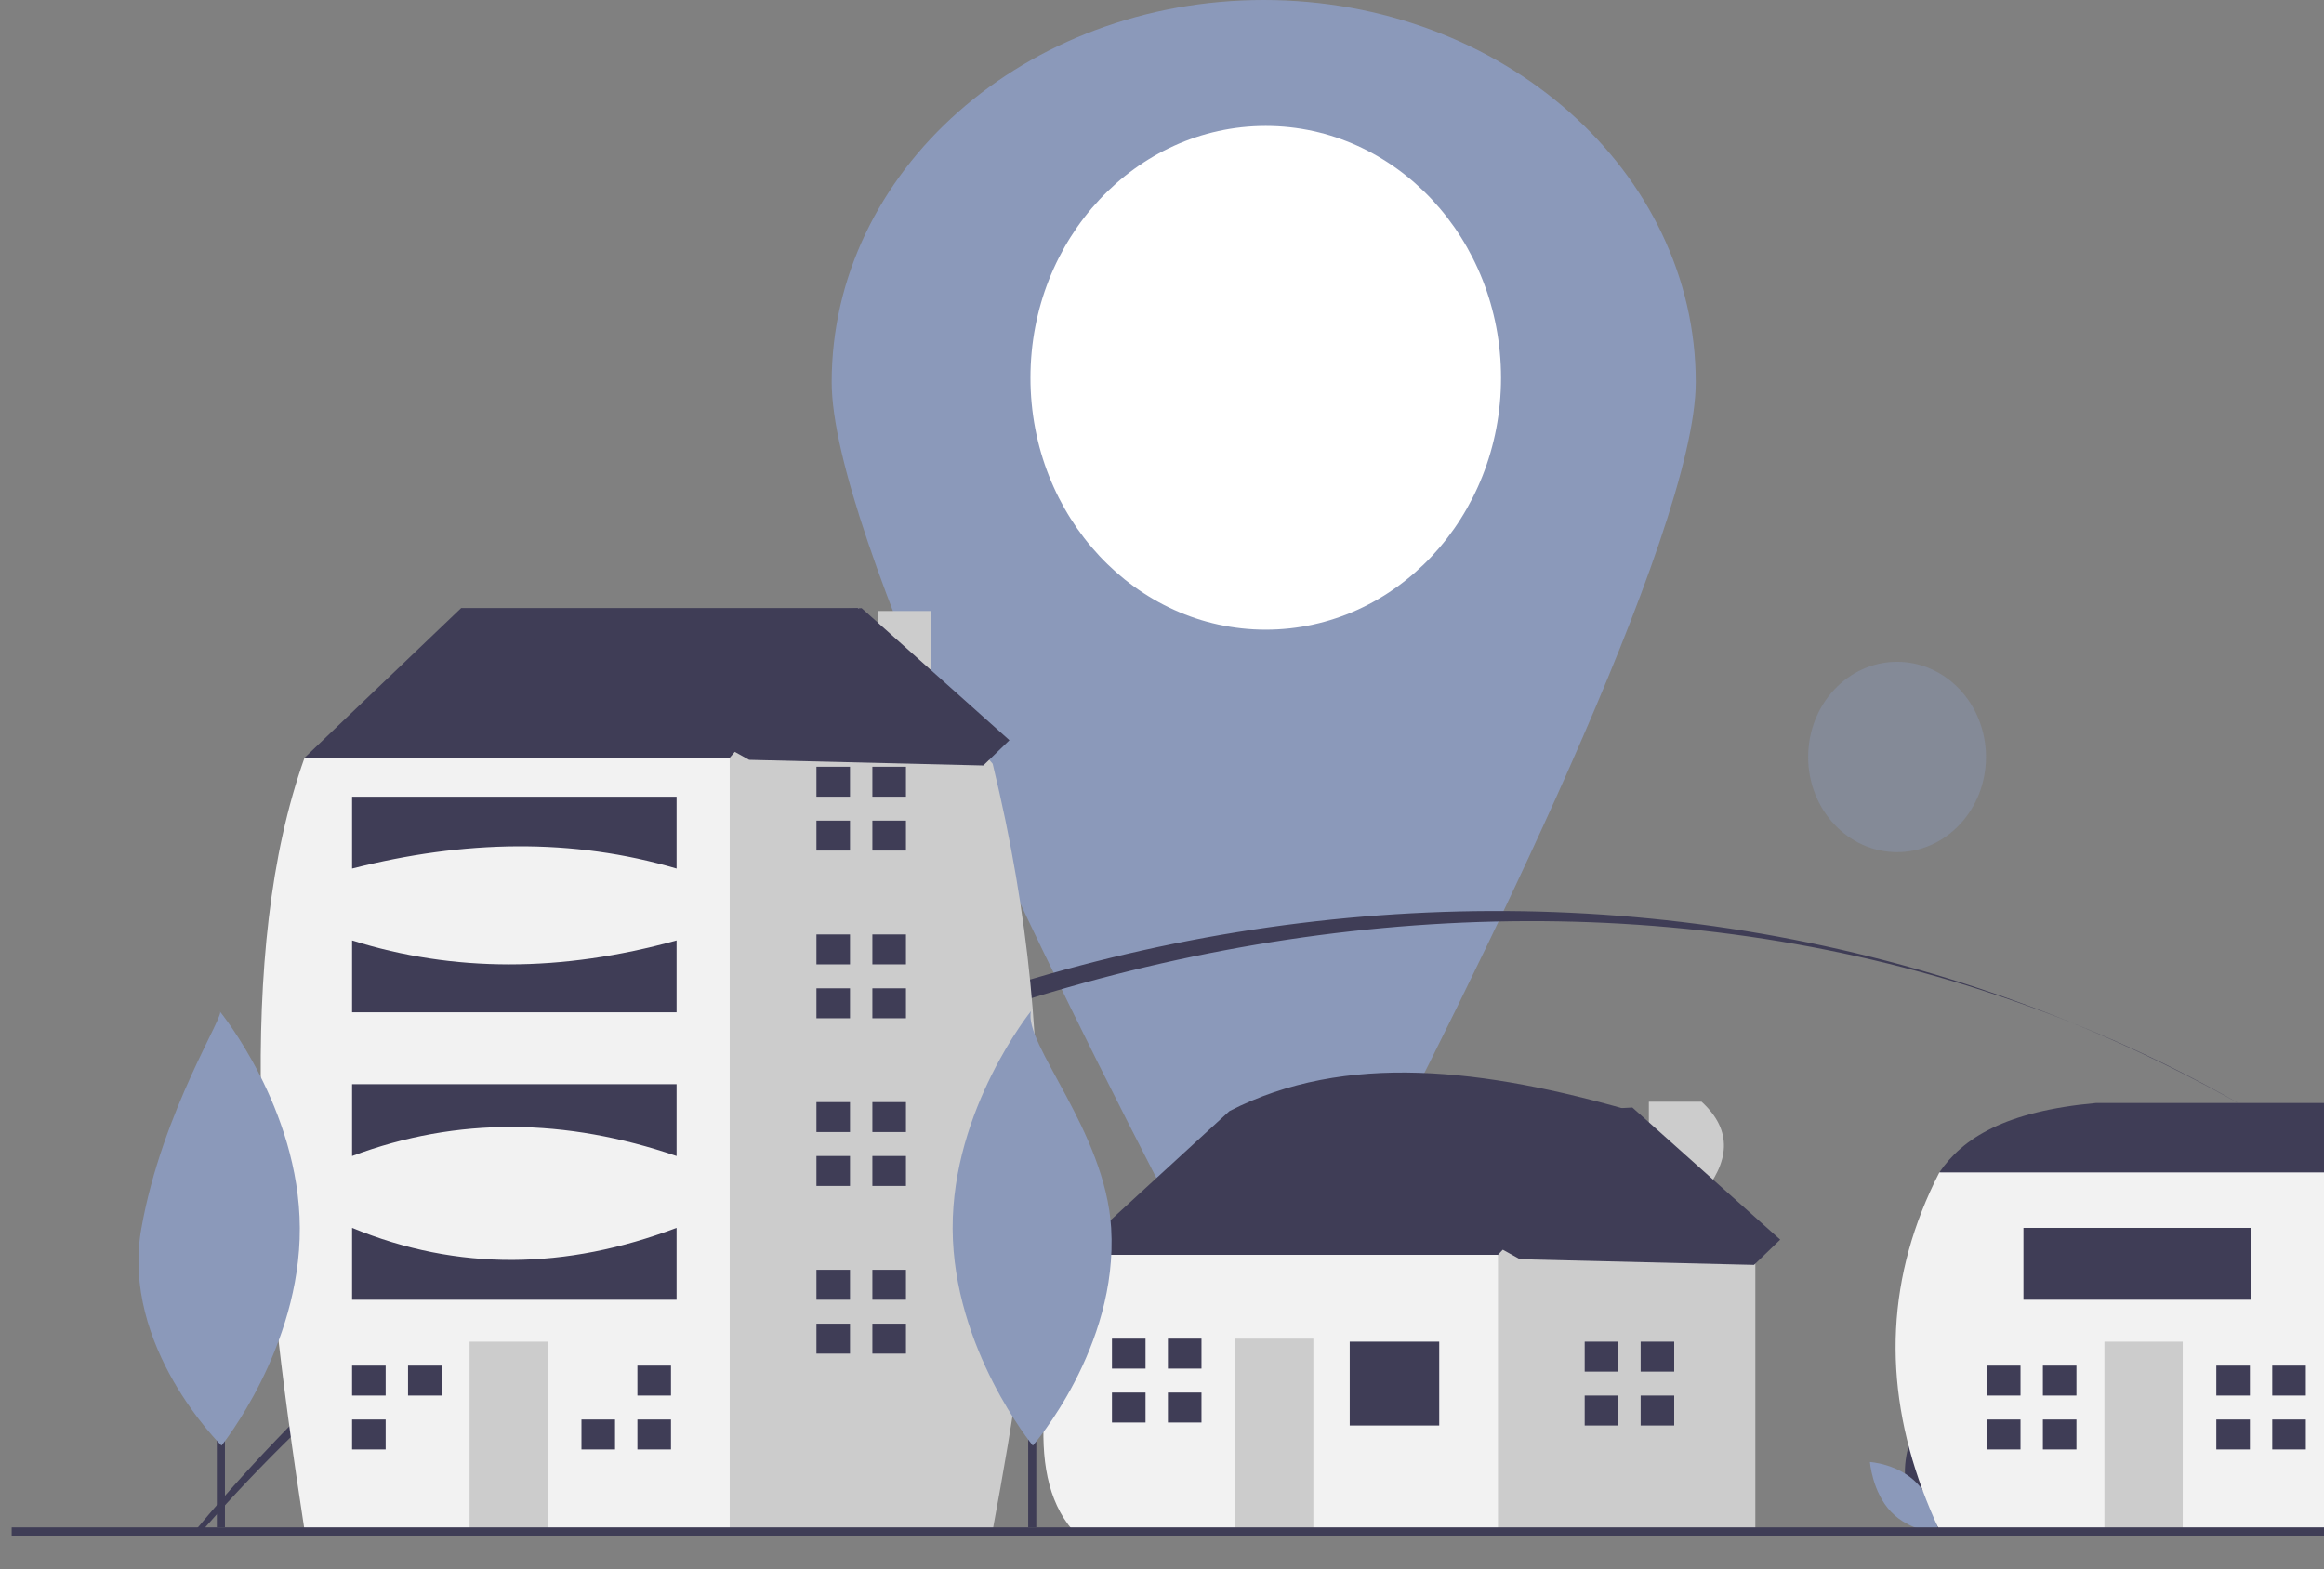 <svg width="271" height="183" viewBox="0 0 271 183" fill="none" xmlns="http://www.w3.org/2000/svg">
<rect x="0" y="0" width="271" height="183" fill="#808080" stroke="none"/>
<g clip-path="url(#clip0_33_931)">
<path d="M197.74 44.566C197.74 62.124 172.105 113.901 157.408 142.146C156.411 144.062 154.954 145.659 153.187 146.77C151.421 147.881 149.409 148.467 147.36 148.467C145.311 148.467 143.3 147.881 141.533 146.77C139.767 145.659 138.31 144.062 137.313 142.146C122.615 113.901 96.981 62.124 96.981 44.566C96.981 19.953 119.536 0 147.36 0C175.184 0 197.74 19.953 197.74 44.566Z" fill="#8B99BA"/>
<path d="M147.597 73.433C162.75 73.433 175.034 60.283 175.034 44.06C175.034 27.838 162.75 14.687 147.597 14.687C132.444 14.687 120.16 27.838 120.16 44.06C120.16 60.283 132.444 73.433 147.597 73.433Z" fill="white"/>
<path d="M241.619 119.281C167.166 89.401 76.36 118.532 23.932 178.119C23.634 178.454 23.336 178.793 23.047 179.132H22.248C22.522 178.793 22.806 178.454 23.085 178.119C76.601 113.999 166.201 88.444 241.619 119.281Z" fill="#3F3D56"/>
<path d="M261.965 129.192C255.384 125.435 248.588 122.125 241.619 119.281C248.607 122.078 255.405 125.389 261.965 129.192Z" fill="#3F3D56"/>
<path opacity="0.4" d="M221.217 99.381C226.943 99.381 231.586 94.411 231.586 88.28C231.586 82.149 226.943 77.178 221.217 77.178C215.49 77.178 210.847 82.149 210.847 88.28C210.847 94.411 215.49 99.381 221.217 99.381Z" fill="#8B99BA"/>
<path d="M222.371 173.668C223.173 176.839 225.917 178.804 225.917 178.804C225.917 178.804 227.363 175.626 226.561 172.455C225.76 169.284 223.015 167.319 223.015 167.319C223.015 167.319 221.57 170.497 222.371 173.668Z" fill="#3F3D56"/>
<path d="M223.549 172.987C225.747 175.278 226.016 178.801 226.016 178.801C226.016 178.801 222.72 178.608 220.521 176.317C218.322 174.025 218.053 170.502 218.053 170.502C218.053 170.502 221.35 170.695 223.549 172.987Z" fill="#8B99BA"/>
<path d="M127.055 149.831L125.098 146.339L143.364 129.577C156.868 122.618 173.147 124.626 190.335 129.577V134.465L173.374 154.021L153.802 158.212L127.055 149.831Z" fill="#3F3D56"/>
<path d="M198.421 139.413C201.664 135.55 202.115 131.877 198.421 128.486H192.271V131.931L190.335 129.577L174.678 146.339L172.068 149.132L168.807 163.101L174.678 178.465H204.687V147.037L198.421 139.413Z" fill="#CCCCCC"/>
<path d="M125.098 146.339H174.678V178.466H125.098C119.1 171.518 122.216 158.855 125.098 146.339Z" fill="#F2F2F2"/>
<path d="M167.828 156.466H157.39V166.243H167.828V156.466Z" fill="#3F3D56"/>
<path d="M153.15 156.116H144.017V178.466H153.15V156.116Z" fill="#CCCCCC"/>
<path d="M133.579 159.608V156.117H129.665V159.608H133.253H133.579Z" fill="#3F3D56"/>
<path d="M133.253 162.402H129.665V165.894H133.579V162.402H133.253Z" fill="#3F3D56"/>
<path d="M140.103 156.116H136.188V159.608H140.103V156.116Z" fill="#3F3D56"/>
<path d="M140.103 162.402H136.188V165.894H140.103V162.402Z" fill="#3F3D56"/>
<path d="M188.704 159.958V156.466H184.79V159.958H188.378H188.704Z" fill="#3F3D56"/>
<path d="M188.378 162.751H184.79V166.243H188.704V162.751H188.378Z" fill="#3F3D56"/>
<path d="M195.228 156.466H191.314V159.958H195.228V156.466Z" fill="#3F3D56"/>
<path d="M195.228 162.751H191.314V166.243H195.228V162.751Z" fill="#3F3D56"/>
<path d="M38.774 91.164L35.512 88.37L53.779 70.909H100.097V86.275L70.088 107.926L38.774 91.164Z" fill="#3F3D56"/>
<path d="M108.541 80.704V71.258H102.392V73.572L100.096 70.909L85.092 88.37L79.221 92.561L70.117 163.767L83.846 178.466H115.753C120.642 152.137 124.519 125.09 115.753 89.068L108.541 80.704Z" fill="#CCCCCC"/>
<path d="M35.512 88.37H85.092V178.466H35.512C30.087 143.464 27.437 111.005 35.512 88.37Z" fill="#F2F2F2"/>
<path d="M63.89 156.466H54.757V178.466H63.89V156.466Z" fill="#CCCCCC"/>
<path d="M44.971 162.751V159.26H41.057V162.751H44.645H44.971Z" fill="#3F3D56"/>
<path d="M44.645 165.545H41.057V169.037H44.971V165.545H44.645Z" fill="#3F3D56"/>
<path d="M51.495 159.259H47.581V162.751H51.495V159.259Z" fill="#3F3D56"/>
<path d="M71.392 165.545H67.804V169.037H71.718V165.545H71.392Z" fill="#3F3D56"/>
<path d="M78.242 159.259H74.328V162.751H78.242V159.259Z" fill="#3F3D56"/>
<path d="M78.242 165.545H74.328V169.037H78.242V165.545Z" fill="#3F3D56"/>
<path d="M99.118 92.91V89.418H95.204V92.91H98.792H99.118Z" fill="#3F3D56"/>
<path d="M98.792 95.704H95.204V99.195H99.118V95.704H98.792Z" fill="#3F3D56"/>
<path d="M105.642 89.418H101.727V92.91H105.642V89.418Z" fill="#3F3D56"/>
<path d="M105.642 95.703H101.727V99.195H105.642V95.703Z" fill="#3F3D56"/>
<path d="M99.118 112.466V108.973H95.204V112.466H98.792H99.118Z" fill="#3F3D56"/>
<path d="M98.792 115.259H95.204V118.751H99.118V115.259H98.792Z" fill="#3F3D56"/>
<path d="M105.642 108.973H101.727V112.465H105.642V108.973Z" fill="#3F3D56"/>
<path d="M105.642 115.259H101.727V118.751H105.642V115.259Z" fill="#3F3D56"/>
<path d="M99.118 132.021V128.529H95.204V132.021H98.792H99.118Z" fill="#3F3D56"/>
<path d="M98.792 134.815H95.204V138.307H99.118V134.815H98.792Z" fill="#3F3D56"/>
<path d="M105.642 128.529H101.727V132.021H105.642V128.529Z" fill="#3F3D56"/>
<path d="M105.642 134.815H101.727V138.307H105.642V134.815Z" fill="#3F3D56"/>
<path d="M99.118 151.577V148.084H95.204V151.577H98.792H99.118Z" fill="#3F3D56"/>
<path d="M98.792 154.37H95.204V157.862H99.118V154.37H98.792Z" fill="#3F3D56"/>
<path d="M105.642 148.085H101.727V151.577H105.642V148.085Z" fill="#3F3D56"/>
<path d="M105.642 154.37H101.727V157.862H105.642V154.37Z" fill="#3F3D56"/>
<path d="M41.057 92.91H78.894V101.291C66.766 97.707 54.119 97.964 41.057 101.291V92.91Z" fill="#3F3D56"/>
<path d="M41.057 109.672C52.867 113.397 65.479 113.397 78.894 109.672V118.053H41.057V109.672Z" fill="#3F3D56"/>
<path d="M41.057 126.434H78.894V134.815C66 130.406 53.374 130.199 41.057 134.815V126.434Z" fill="#3F3D56"/>
<path d="M41.057 143.196C53.397 148.287 66.021 148.075 78.894 143.196V151.577H41.057V143.196Z" fill="#3F3D56"/>
<path d="M244.415 128.635H271V142.35L268.625 143.145L260.725 145.785L248.331 142.711L235.952 139.639L229.414 138.018L226.15 136.725C228.865 132.737 233.804 129.6 244.415 128.635Z" fill="#3F3D56"/>
<path d="M271 136.725V178.466H226.15C226.136 178.441 226.127 178.417 226.112 178.391V178.389C226.102 178.36 226.089 178.332 226.075 178.305C225.374 176.796 224.747 175.291 224.192 173.79C219.485 161.09 219.996 148.724 226.15 136.725H271Z" fill="#F2F2F2"/>
<path d="M254.528 156.466H245.395V178.466H254.528V156.466Z" fill="#CCCCCC"/>
<path d="M235.61 162.751V159.26H231.696V162.751H235.284H235.61Z" fill="#3F3D56"/>
<path d="M235.284 165.545H231.696V169.037H235.61V165.545H235.284Z" fill="#3F3D56"/>
<path d="M242.133 159.259H238.219V162.751H242.133V159.259Z" fill="#3F3D56"/>
<path d="M242.133 165.545H238.219V169.037H242.133V165.545Z" fill="#3F3D56"/>
<path d="M262.357 162.751V159.26H258.443V162.751H262.031H262.357Z" fill="#3F3D56"/>
<path d="M262.031 165.545H258.443V169.037H262.357V165.545H262.031Z" fill="#3F3D56"/>
<path d="M268.881 159.259H264.966V162.751H268.881V159.259Z" fill="#3F3D56"/>
<path d="M268.881 165.545H264.966V169.037H268.881V165.545Z" fill="#3F3D56"/>
<path d="M262.485 143.196H235.953V151.577H262.485V143.196Z" fill="#3F3D56"/>
<path d="M271 178.119H1.362V179.132H271V178.119Z" fill="#3F3D56"/>
<path d="M26.231 138.108H25.285V178.117H26.231V138.108Z" fill="#3F3D56"/>
<path d="M34.962 143.207C35.023 157.197 25.829 168.584 25.829 168.584C25.829 168.584 14.055 157.046 16.477 143.298C18.913 129.472 26.505 117.98 25.611 117.921C25.611 117.921 34.902 129.217 34.962 143.207Z" fill="#8B99BA"/>
<path d="M120.841 138.108H119.895V178.117H120.841V138.108Z" fill="#3F3D56"/>
<path d="M129.572 143.207C130.425 157.167 120.438 168.584 120.438 168.584C120.438 168.584 111.147 157.288 111.087 143.298C111.027 129.308 120.22 117.921 120.22 117.921C119.324 121.756 128.882 131.911 129.572 143.207Z" fill="#8B99BA"/>
<path d="M59.374 73.073L100.469 70.921L117.709 86.326L114.661 89.272L87.362 88.615L59.374 73.073Z" fill="#3F3D56"/>
<path d="M149.253 131.314L190.348 129.161L207.588 144.567L204.54 147.513L177.241 146.855L149.253 131.314Z" fill="#3F3D56"/>
</g>
<defs>
<clipPath id="clip0_33_931">
<rect width="271" height="183" fill="white"/>
</clipPath>
</defs>
</svg>
